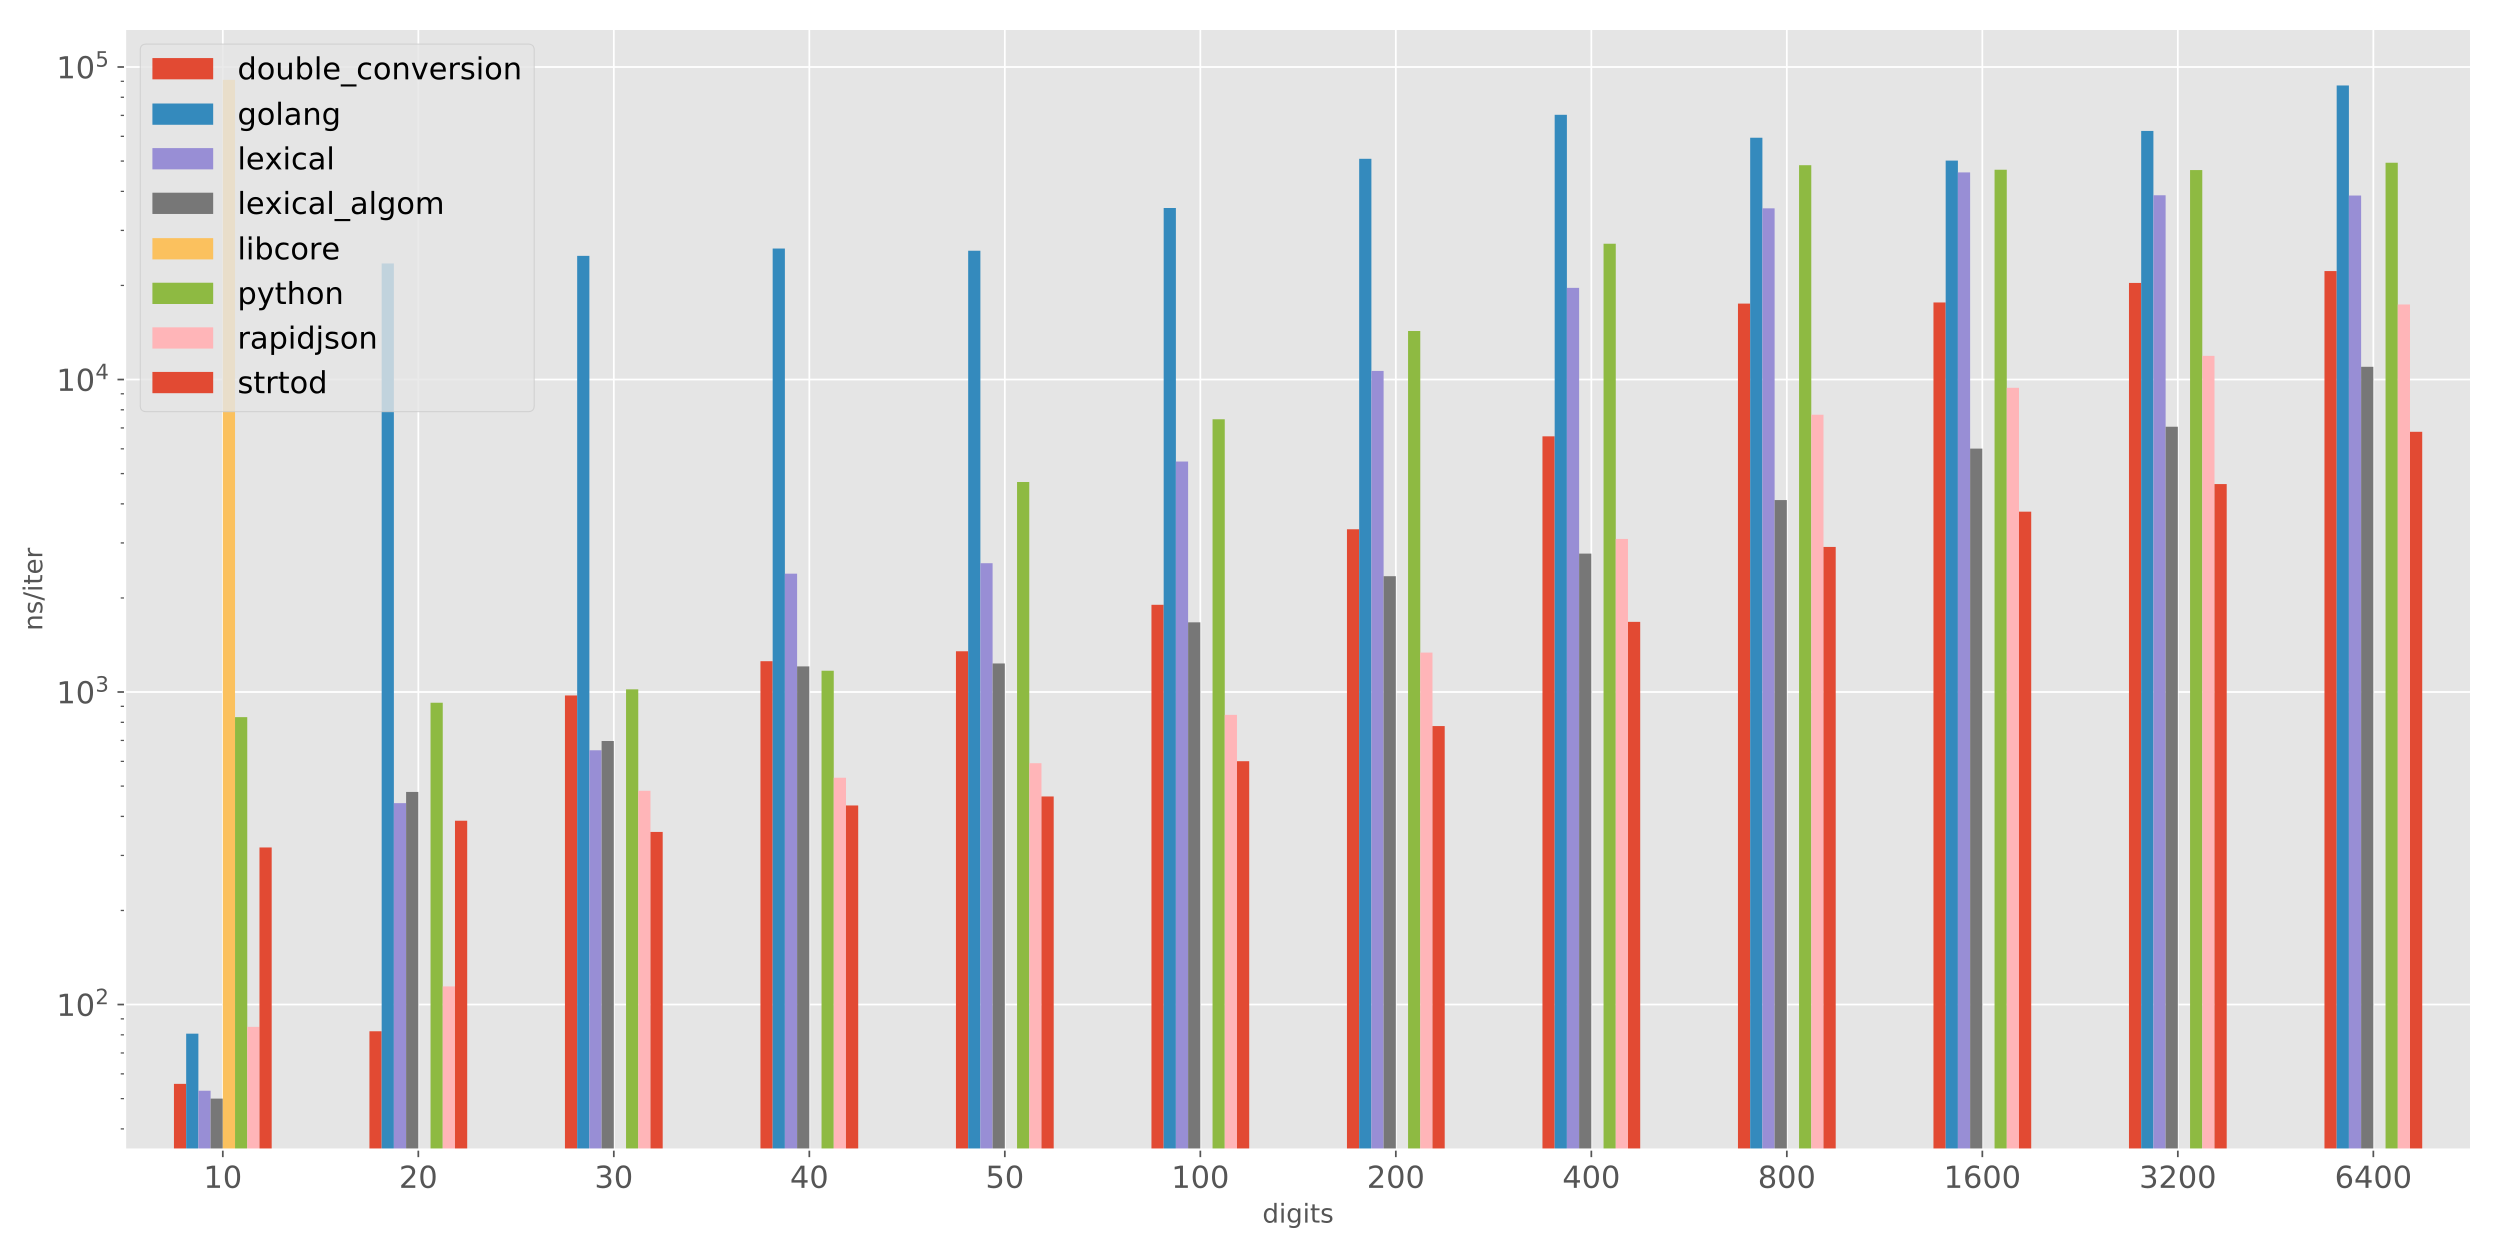 <?xml version="1.0" encoding="utf-8" standalone="no"?>
<!DOCTYPE svg PUBLIC "-//W3C//DTD SVG 1.1//EN"
  "http://www.w3.org/Graphics/SVG/1.1/DTD/svg11.dtd">
<!-- Created with matplotlib (http://matplotlib.org/) -->
<svg height="576pt" version="1.1" viewBox="0 0 1152 576" width="1152pt" xmlns="http://www.w3.org/2000/svg" xmlns:xlink="http://www.w3.org/1999/xlink">
 <defs>
  <style type="text/css">
*{stroke-linecap:butt;stroke-linejoin:round;}
  </style>
 </defs>
 <g id="figure_1">
  <g id="patch_1">
   <path d="M 0 576 
L 1152 576 
L 1152 0 
L 0 0 
z
" style="fill:#ffffff;"/>
  </g>
  <g id="axes_1">
   <g id="patch_2">
    <path d="M 57.63 529.72 
L 1138.68 529.72 
L 1138.68 13.32 
L 57.63 13.32 
z
" style="fill:#e5e5e5;"/>
   </g>
   <g id="matplotlib.axis_1">
    <g id="xtick_1">
     <g id="line2d_1">
      <path clip-path="url(#pa880990fcf)" d="M 102.674 529.72 
L 102.674 13.32 
" style="fill:none;stroke:#ffffff;stroke-linecap:square;stroke-width:0.8;"/>
     </g>
     <g id="line2d_2">
      <defs>
       <path d="M 0 0 
L 0 3.5 
" id="mfe17c3937e" style="stroke:#555555;stroke-width:0.8;"/>
      </defs>
      <g>
       <use style="fill:#555555;stroke:#555555;stroke-width:0.8;" x="102.674" xlink:href="#mfe17c3937e" y="529.72"/>
      </g>
     </g>
     <g id="text_1">
      <!-- 10 -->
      <defs>
       <path d="M 12.406 8.297 
L 28.516 8.297 
L 28.516 63.922 
L 10.984 60.406 
L 10.984 69.391 
L 28.422 72.906 
L 38.281 72.906 
L 38.281 8.297 
L 54.391 8.297 
L 54.391 0 
L 12.406 0 
z
" id="DejaVuSans-31"/>
       <path d="M 31.781 66.406 
Q 24.172 66.406 20.328 58.906 
Q 16.5 51.422 16.5 36.375 
Q 16.5 21.391 20.328 13.891 
Q 24.172 6.391 31.781 6.391 
Q 39.453 6.391 43.281 13.891 
Q 47.125 21.391 47.125 36.375 
Q 47.125 51.422 43.281 58.906 
Q 39.453 66.406 31.781 66.406 
z
M 31.781 74.219 
Q 44.047 74.219 50.516 64.516 
Q 56.984 54.828 56.984 36.375 
Q 56.984 17.969 50.516 8.266 
Q 44.047 -1.422 31.781 -1.422 
Q 19.531 -1.422 13.062 8.266 
Q 6.594 17.969 6.594 36.375 
Q 6.594 54.828 13.062 64.516 
Q 19.531 74.219 31.781 74.219 
z
" id="DejaVuSans-30"/>
      </defs>
      <g style="fill:#555555;" transform="translate(93.766 547.358)scale(0.14 -0.14)">
       <use xlink:href="#DejaVuSans-31"/>
       <use x="63.623" xlink:href="#DejaVuSans-30"/>
      </g>
     </g>
    </g>
    <g id="xtick_2">
     <g id="line2d_3">
      <path clip-path="url(#pa880990fcf)" d="M 192.761 529.72 
L 192.761 13.32 
" style="fill:none;stroke:#ffffff;stroke-linecap:square;stroke-width:0.8;"/>
     </g>
     <g id="line2d_4">
      <g>
       <use style="fill:#555555;stroke:#555555;stroke-width:0.8;" x="192.761" xlink:href="#mfe17c3937e" y="529.72"/>
      </g>
     </g>
     <g id="text_2">
      <!-- 20 -->
      <defs>
       <path d="M 19.188 8.297 
L 53.609 8.297 
L 53.609 0 
L 7.328 0 
L 7.328 8.297 
Q 12.938 14.109 22.625 23.891 
Q 32.328 33.688 34.812 36.531 
Q 39.547 41.844 41.422 45.531 
Q 43.312 49.219 43.312 52.781 
Q 43.312 58.594 39.234 62.25 
Q 35.156 65.922 28.609 65.922 
Q 23.969 65.922 18.812 64.312 
Q 13.672 62.703 7.812 59.422 
L 7.812 69.391 
Q 13.766 71.781 18.938 73 
Q 24.125 74.219 28.422 74.219 
Q 39.75 74.219 46.484 68.547 
Q 53.219 62.891 53.219 53.422 
Q 53.219 48.922 51.531 44.891 
Q 49.859 40.875 45.406 35.406 
Q 44.188 33.984 37.641 27.219 
Q 31.109 20.453 19.188 8.297 
z
" id="DejaVuSans-32"/>
      </defs>
      <g style="fill:#555555;" transform="translate(183.854 547.358)scale(0.14 -0.14)">
       <use xlink:href="#DejaVuSans-32"/>
       <use x="63.623" xlink:href="#DejaVuSans-30"/>
      </g>
     </g>
    </g>
    <g id="xtick_3">
     <g id="line2d_5">
      <path clip-path="url(#pa880990fcf)" d="M 282.849 529.72 
L 282.849 13.32 
" style="fill:none;stroke:#ffffff;stroke-linecap:square;stroke-width:0.8;"/>
     </g>
     <g id="line2d_6">
      <g>
       <use style="fill:#555555;stroke:#555555;stroke-width:0.8;" x="282.849" xlink:href="#mfe17c3937e" y="529.72"/>
      </g>
     </g>
     <g id="text_3">
      <!-- 30 -->
      <defs>
       <path d="M 40.578 39.312 
Q 47.656 37.797 51.625 33 
Q 55.609 28.219 55.609 21.188 
Q 55.609 10.406 48.188 4.484 
Q 40.766 -1.422 27.094 -1.422 
Q 22.516 -1.422 17.656 -0.516 
Q 12.797 0.391 7.625 2.203 
L 7.625 11.719 
Q 11.719 9.328 16.594 8.109 
Q 21.484 6.891 26.812 6.891 
Q 36.078 6.891 40.938 10.547 
Q 45.797 14.203 45.797 21.188 
Q 45.797 27.641 41.281 31.266 
Q 36.766 34.906 28.719 34.906 
L 20.219 34.906 
L 20.219 43.016 
L 29.109 43.016 
Q 36.375 43.016 40.234 45.922 
Q 44.094 48.828 44.094 54.297 
Q 44.094 59.906 40.109 62.906 
Q 36.141 65.922 28.719 65.922 
Q 24.656 65.922 20.016 65.031 
Q 15.375 64.156 9.812 62.312 
L 9.812 71.094 
Q 15.438 72.656 20.344 73.438 
Q 25.25 74.219 29.594 74.219 
Q 40.828 74.219 47.359 69.109 
Q 53.906 64.016 53.906 55.328 
Q 53.906 49.266 50.438 45.094 
Q 46.969 40.922 40.578 39.312 
z
" id="DejaVuSans-33"/>
      </defs>
      <g style="fill:#555555;" transform="translate(273.941 547.358)scale(0.14 -0.14)">
       <use xlink:href="#DejaVuSans-33"/>
       <use x="63.623" xlink:href="#DejaVuSans-30"/>
      </g>
     </g>
    </g>
    <g id="xtick_4">
     <g id="line2d_7">
      <path clip-path="url(#pa880990fcf)" d="M 372.936 529.72 
L 372.936 13.32 
" style="fill:none;stroke:#ffffff;stroke-linecap:square;stroke-width:0.8;"/>
     </g>
     <g id="line2d_8">
      <g>
       <use style="fill:#555555;stroke:#555555;stroke-width:0.8;" x="372.936" xlink:href="#mfe17c3937e" y="529.72"/>
      </g>
     </g>
     <g id="text_4">
      <!-- 40 -->
      <defs>
       <path d="M 37.797 64.312 
L 12.891 25.391 
L 37.797 25.391 
z
M 35.203 72.906 
L 47.609 72.906 
L 47.609 25.391 
L 58.016 25.391 
L 58.016 17.188 
L 47.609 17.188 
L 47.609 0 
L 37.797 0 
L 37.797 17.188 
L 4.891 17.188 
L 4.891 26.703 
z
" id="DejaVuSans-34"/>
      </defs>
      <g style="fill:#555555;" transform="translate(364.029 547.358)scale(0.14 -0.14)">
       <use xlink:href="#DejaVuSans-34"/>
       <use x="63.623" xlink:href="#DejaVuSans-30"/>
      </g>
     </g>
    </g>
    <g id="xtick_5">
     <g id="line2d_9">
      <path clip-path="url(#pa880990fcf)" d="M 463.024 529.72 
L 463.024 13.32 
" style="fill:none;stroke:#ffffff;stroke-linecap:square;stroke-width:0.8;"/>
     </g>
     <g id="line2d_10">
      <g>
       <use style="fill:#555555;stroke:#555555;stroke-width:0.8;" x="463.024" xlink:href="#mfe17c3937e" y="529.72"/>
      </g>
     </g>
     <g id="text_5">
      <!-- 50 -->
      <defs>
       <path d="M 10.797 72.906 
L 49.516 72.906 
L 49.516 64.594 
L 19.828 64.594 
L 19.828 46.734 
Q 21.969 47.469 24.109 47.828 
Q 26.266 48.188 28.422 48.188 
Q 40.625 48.188 47.75 41.5 
Q 54.891 34.812 54.891 23.391 
Q 54.891 11.625 47.562 5.094 
Q 40.234 -1.422 26.906 -1.422 
Q 22.312 -1.422 17.547 -0.641 
Q 12.797 0.141 7.719 1.703 
L 7.719 11.625 
Q 12.109 9.234 16.797 8.062 
Q 21.484 6.891 26.703 6.891 
Q 35.156 6.891 40.078 11.328 
Q 45.016 15.766 45.016 23.391 
Q 45.016 31 40.078 35.438 
Q 35.156 39.891 26.703 39.891 
Q 22.75 39.891 18.812 39.016 
Q 14.891 38.141 10.797 36.281 
z
" id="DejaVuSans-35"/>
      </defs>
      <g style="fill:#555555;" transform="translate(454.116 547.358)scale(0.14 -0.14)">
       <use xlink:href="#DejaVuSans-35"/>
       <use x="63.623" xlink:href="#DejaVuSans-30"/>
      </g>
     </g>
    </g>
    <g id="xtick_6">
     <g id="line2d_11">
      <path clip-path="url(#pa880990fcf)" d="M 553.111 529.72 
L 553.111 13.32 
" style="fill:none;stroke:#ffffff;stroke-linecap:square;stroke-width:0.8;"/>
     </g>
     <g id="line2d_12">
      <g>
       <use style="fill:#555555;stroke:#555555;stroke-width:0.8;" x="553.111" xlink:href="#mfe17c3937e" y="529.72"/>
      </g>
     </g>
     <g id="text_6">
      <!-- 100 -->
      <g style="fill:#555555;" transform="translate(539.75 547.358)scale(0.14 -0.14)">
       <use xlink:href="#DejaVuSans-31"/>
       <use x="63.623" xlink:href="#DejaVuSans-30"/>
       <use x="127.246" xlink:href="#DejaVuSans-30"/>
      </g>
     </g>
    </g>
    <g id="xtick_7">
     <g id="line2d_13">
      <path clip-path="url(#pa880990fcf)" d="M 643.199 529.72 
L 643.199 13.32 
" style="fill:none;stroke:#ffffff;stroke-linecap:square;stroke-width:0.8;"/>
     </g>
     <g id="line2d_14">
      <g>
       <use style="fill:#555555;stroke:#555555;stroke-width:0.8;" x="643.199" xlink:href="#mfe17c3937e" y="529.72"/>
      </g>
     </g>
     <g id="text_7">
      <!-- 200 -->
      <g style="fill:#555555;" transform="translate(629.838 547.358)scale(0.14 -0.14)">
       <use xlink:href="#DejaVuSans-32"/>
       <use x="63.623" xlink:href="#DejaVuSans-30"/>
       <use x="127.246" xlink:href="#DejaVuSans-30"/>
      </g>
     </g>
    </g>
    <g id="xtick_8">
     <g id="line2d_15">
      <path clip-path="url(#pa880990fcf)" d="M 733.286 529.72 
L 733.286 13.32 
" style="fill:none;stroke:#ffffff;stroke-linecap:square;stroke-width:0.8;"/>
     </g>
     <g id="line2d_16">
      <g>
       <use style="fill:#555555;stroke:#555555;stroke-width:0.8;" x="733.286" xlink:href="#mfe17c3937e" y="529.72"/>
      </g>
     </g>
     <g id="text_8">
      <!-- 400 -->
      <g style="fill:#555555;" transform="translate(719.925 547.358)scale(0.14 -0.14)">
       <use xlink:href="#DejaVuSans-34"/>
       <use x="63.623" xlink:href="#DejaVuSans-30"/>
       <use x="127.246" xlink:href="#DejaVuSans-30"/>
      </g>
     </g>
    </g>
    <g id="xtick_9">
     <g id="line2d_17">
      <path clip-path="url(#pa880990fcf)" d="M 823.374 529.72 
L 823.374 13.32 
" style="fill:none;stroke:#ffffff;stroke-linecap:square;stroke-width:0.8;"/>
     </g>
     <g id="line2d_18">
      <g>
       <use style="fill:#555555;stroke:#555555;stroke-width:0.8;" x="823.374" xlink:href="#mfe17c3937e" y="529.72"/>
      </g>
     </g>
     <g id="text_9">
      <!-- 800 -->
      <defs>
       <path d="M 31.781 34.625 
Q 24.75 34.625 20.719 30.859 
Q 16.703 27.094 16.703 20.516 
Q 16.703 13.922 20.719 10.156 
Q 24.75 6.391 31.781 6.391 
Q 38.812 6.391 42.859 10.172 
Q 46.922 13.969 46.922 20.516 
Q 46.922 27.094 42.891 30.859 
Q 38.875 34.625 31.781 34.625 
z
M 21.922 38.812 
Q 15.578 40.375 12.031 44.719 
Q 8.5 49.078 8.5 55.328 
Q 8.5 64.062 14.719 69.141 
Q 20.953 74.219 31.781 74.219 
Q 42.672 74.219 48.875 69.141 
Q 55.078 64.062 55.078 55.328 
Q 55.078 49.078 51.531 44.719 
Q 48 40.375 41.703 38.812 
Q 48.828 37.156 52.797 32.312 
Q 56.781 27.484 56.781 20.516 
Q 56.781 9.906 50.312 4.234 
Q 43.844 -1.422 31.781 -1.422 
Q 19.734 -1.422 13.25 4.234 
Q 6.781 9.906 6.781 20.516 
Q 6.781 27.484 10.781 32.312 
Q 14.797 37.156 21.922 38.812 
z
M 18.312 54.391 
Q 18.312 48.734 21.844 45.562 
Q 25.391 42.391 31.781 42.391 
Q 38.141 42.391 41.719 45.562 
Q 45.312 48.734 45.312 54.391 
Q 45.312 60.062 41.719 63.234 
Q 38.141 66.406 31.781 66.406 
Q 25.391 66.406 21.844 63.234 
Q 18.312 60.062 18.312 54.391 
z
" id="DejaVuSans-38"/>
      </defs>
      <g style="fill:#555555;" transform="translate(810.013 547.358)scale(0.14 -0.14)">
       <use xlink:href="#DejaVuSans-38"/>
       <use x="63.623" xlink:href="#DejaVuSans-30"/>
       <use x="127.246" xlink:href="#DejaVuSans-30"/>
      </g>
     </g>
    </g>
    <g id="xtick_10">
     <g id="line2d_19">
      <path clip-path="url(#pa880990fcf)" d="M 913.461 529.72 
L 913.461 13.32 
" style="fill:none;stroke:#ffffff;stroke-linecap:square;stroke-width:0.8;"/>
     </g>
     <g id="line2d_20">
      <g>
       <use style="fill:#555555;stroke:#555555;stroke-width:0.8;" x="913.461" xlink:href="#mfe17c3937e" y="529.72"/>
      </g>
     </g>
     <g id="text_10">
      <!-- 1600 -->
      <defs>
       <path d="M 33.016 40.375 
Q 26.375 40.375 22.484 35.828 
Q 18.609 31.297 18.609 23.391 
Q 18.609 15.531 22.484 10.953 
Q 26.375 6.391 33.016 6.391 
Q 39.656 6.391 43.531 10.953 
Q 47.406 15.531 47.406 23.391 
Q 47.406 31.297 43.531 35.828 
Q 39.656 40.375 33.016 40.375 
z
M 52.594 71.297 
L 52.594 62.312 
Q 48.875 64.062 45.094 64.984 
Q 41.312 65.922 37.594 65.922 
Q 27.828 65.922 22.672 59.328 
Q 17.531 52.734 16.797 39.406 
Q 19.672 43.656 24.016 45.922 
Q 28.375 48.188 33.594 48.188 
Q 44.578 48.188 50.953 41.516 
Q 57.328 34.859 57.328 23.391 
Q 57.328 12.156 50.688 5.359 
Q 44.047 -1.422 33.016 -1.422 
Q 20.359 -1.422 13.672 8.266 
Q 6.984 17.969 6.984 36.375 
Q 6.984 53.656 15.188 63.938 
Q 23.391 74.219 37.203 74.219 
Q 40.922 74.219 44.703 73.484 
Q 48.484 72.75 52.594 71.297 
z
" id="DejaVuSans-36"/>
      </defs>
      <g style="fill:#555555;" transform="translate(895.646 547.358)scale(0.14 -0.14)">
       <use xlink:href="#DejaVuSans-31"/>
       <use x="63.623" xlink:href="#DejaVuSans-36"/>
       <use x="127.246" xlink:href="#DejaVuSans-30"/>
       <use x="190.869" xlink:href="#DejaVuSans-30"/>
      </g>
     </g>
    </g>
    <g id="xtick_11">
     <g id="line2d_21">
      <path clip-path="url(#pa880990fcf)" d="M 1003.549 529.72 
L 1003.549 13.32 
" style="fill:none;stroke:#ffffff;stroke-linecap:square;stroke-width:0.8;"/>
     </g>
     <g id="line2d_22">
      <g>
       <use style="fill:#555555;stroke:#555555;stroke-width:0.8;" x="1003.549" xlink:href="#mfe17c3937e" y="529.72"/>
      </g>
     </g>
     <g id="text_11">
      <!-- 3200 -->
      <g style="fill:#555555;" transform="translate(985.734 547.358)scale(0.14 -0.14)">
       <use xlink:href="#DejaVuSans-33"/>
       <use x="63.623" xlink:href="#DejaVuSans-32"/>
       <use x="127.246" xlink:href="#DejaVuSans-30"/>
       <use x="190.869" xlink:href="#DejaVuSans-30"/>
      </g>
     </g>
    </g>
    <g id="xtick_12">
     <g id="line2d_23">
      <path clip-path="url(#pa880990fcf)" d="M 1093.636 529.72 
L 1093.636 13.32 
" style="fill:none;stroke:#ffffff;stroke-linecap:square;stroke-width:0.8;"/>
     </g>
     <g id="line2d_24">
      <g>
       <use style="fill:#555555;stroke:#555555;stroke-width:0.8;" x="1093.636" xlink:href="#mfe17c3937e" y="529.72"/>
      </g>
     </g>
     <g id="text_12">
      <!-- 6400 -->
      <g style="fill:#555555;" transform="translate(1075.821 547.358)scale(0.14 -0.14)">
       <use xlink:href="#DejaVuSans-36"/>
       <use x="63.623" xlink:href="#DejaVuSans-34"/>
       <use x="127.246" xlink:href="#DejaVuSans-30"/>
       <use x="190.869" xlink:href="#DejaVuSans-30"/>
      </g>
     </g>
    </g>
    <g id="text_13">
     <!-- digits -->
     <defs>
      <path d="M 45.406 46.391 
L 45.406 75.984 
L 54.391 75.984 
L 54.391 0 
L 45.406 0 
L 45.406 8.203 
Q 42.578 3.328 38.25 0.953 
Q 33.938 -1.422 27.875 -1.422 
Q 17.969 -1.422 11.734 6.484 
Q 5.516 14.406 5.516 27.297 
Q 5.516 40.188 11.734 48.094 
Q 17.969 56 27.875 56 
Q 33.938 56 38.25 53.625 
Q 42.578 51.266 45.406 46.391 
z
M 14.797 27.297 
Q 14.797 17.391 18.875 11.75 
Q 22.953 6.109 30.078 6.109 
Q 37.203 6.109 41.297 11.75 
Q 45.406 17.391 45.406 27.297 
Q 45.406 37.203 41.297 42.844 
Q 37.203 48.484 30.078 48.484 
Q 22.953 48.484 18.875 42.844 
Q 14.797 37.203 14.797 27.297 
z
" id="DejaVuSans-64"/>
      <path d="M 9.422 54.688 
L 18.406 54.688 
L 18.406 0 
L 9.422 0 
z
M 9.422 75.984 
L 18.406 75.984 
L 18.406 64.594 
L 9.422 64.594 
z
" id="DejaVuSans-69"/>
      <path d="M 45.406 27.984 
Q 45.406 37.75 41.375 43.109 
Q 37.359 48.484 30.078 48.484 
Q 22.859 48.484 18.828 43.109 
Q 14.797 37.75 14.797 27.984 
Q 14.797 18.266 18.828 12.891 
Q 22.859 7.516 30.078 7.516 
Q 37.359 7.516 41.375 12.891 
Q 45.406 18.266 45.406 27.984 
z
M 54.391 6.781 
Q 54.391 -7.172 48.188 -13.984 
Q 42 -20.797 29.203 -20.797 
Q 24.469 -20.797 20.266 -20.094 
Q 16.062 -19.391 12.109 -17.922 
L 12.109 -9.188 
Q 16.062 -11.328 19.922 -12.344 
Q 23.781 -13.375 27.781 -13.375 
Q 36.625 -13.375 41.016 -8.766 
Q 45.406 -4.156 45.406 5.172 
L 45.406 9.625 
Q 42.625 4.781 38.281 2.391 
Q 33.938 0 27.875 0 
Q 17.828 0 11.672 7.656 
Q 5.516 15.328 5.516 27.984 
Q 5.516 40.672 11.672 48.328 
Q 17.828 56 27.875 56 
Q 33.938 56 38.281 53.609 
Q 42.625 51.219 45.406 46.391 
L 45.406 54.688 
L 54.391 54.688 
z
" id="DejaVuSans-67"/>
      <path d="M 18.312 70.219 
L 18.312 54.688 
L 36.812 54.688 
L 36.812 47.703 
L 18.312 47.703 
L 18.312 18.016 
Q 18.312 11.328 20.141 9.422 
Q 21.969 7.516 27.594 7.516 
L 36.812 7.516 
L 36.812 0 
L 27.594 0 
Q 17.188 0 13.234 3.875 
Q 9.281 7.766 9.281 18.016 
L 9.281 47.703 
L 2.688 47.703 
L 2.688 54.688 
L 9.281 54.688 
L 9.281 70.219 
z
" id="DejaVuSans-74"/>
      <path d="M 44.281 53.078 
L 44.281 44.578 
Q 40.484 46.531 36.375 47.5 
Q 32.281 48.484 27.875 48.484 
Q 21.188 48.484 17.844 46.438 
Q 14.5 44.391 14.5 40.281 
Q 14.5 37.156 16.891 35.375 
Q 19.281 33.594 26.516 31.984 
L 29.594 31.297 
Q 39.156 29.25 43.188 25.516 
Q 47.219 21.781 47.219 15.094 
Q 47.219 7.469 41.188 3.016 
Q 35.156 -1.422 24.609 -1.422 
Q 20.219 -1.422 15.453 -0.562 
Q 10.688 0.297 5.422 2 
L 5.422 11.281 
Q 10.406 8.688 15.234 7.391 
Q 20.062 6.109 24.812 6.109 
Q 31.156 6.109 34.562 8.281 
Q 37.984 10.453 37.984 14.406 
Q 37.984 18.062 35.516 20.016 
Q 33.062 21.969 24.703 23.781 
L 21.578 24.516 
Q 13.234 26.266 9.516 29.906 
Q 5.812 33.547 5.812 39.891 
Q 5.812 47.609 11.281 51.797 
Q 16.75 56 26.812 56 
Q 31.781 56 36.172 55.266 
Q 40.578 54.547 44.281 53.078 
z
" id="DejaVuSans-73"/>
     </defs>
     <g style="fill:#555555;" transform="translate(581.725 563.388)scale(0.12 -0.12)">
      <use xlink:href="#DejaVuSans-64"/>
      <use x="63.477" xlink:href="#DejaVuSans-69"/>
      <use x="91.26" xlink:href="#DejaVuSans-67"/>
      <use x="154.736" xlink:href="#DejaVuSans-69"/>
      <use x="182.52" xlink:href="#DejaVuSans-74"/>
      <use x="221.729" xlink:href="#DejaVuSans-73"/>
     </g>
    </g>
   </g>
   <g id="matplotlib.axis_2">
    <g id="ytick_1">
     <g id="line2d_25">
      <path clip-path="url(#pa880990fcf)" d="M 57.63 462.896 
L 1138.68 462.896 
" style="fill:none;stroke:#ffffff;stroke-linecap:square;stroke-width:0.8;"/>
     </g>
     <g id="line2d_26">
      <defs>
       <path d="M 0 0 
L -3.5 0 
" id="m6aa59419aa" style="stroke:#555555;stroke-width:0.8;"/>
      </defs>
      <g>
       <use style="fill:#555555;stroke:#555555;stroke-width:0.8;" x="57.63" xlink:href="#m6aa59419aa" y="462.896"/>
      </g>
     </g>
     <g id="text_14">
      <!-- $\mathdefault{10^{2}}$ -->
      <g style="fill:#555555;" transform="translate(25.99 468.215)scale(0.14 -0.14)">
       <use transform="translate(0 0.766)" xlink:href="#DejaVuSans-31"/>
       <use transform="translate(63.623 0.766)" xlink:href="#DejaVuSans-30"/>
       <use transform="translate(128.203 39.047)scale(0.7)" xlink:href="#DejaVuSans-32"/>
      </g>
     </g>
    </g>
    <g id="ytick_2">
     <g id="line2d_27">
      <path clip-path="url(#pa880990fcf)" d="M 57.63 318.888 
L 1138.68 318.888 
" style="fill:none;stroke:#ffffff;stroke-linecap:square;stroke-width:0.8;"/>
     </g>
     <g id="line2d_28">
      <g>
       <use style="fill:#555555;stroke:#555555;stroke-width:0.8;" x="57.63" xlink:href="#m6aa59419aa" y="318.888"/>
      </g>
     </g>
     <g id="text_15">
      <!-- $\mathdefault{10^{3}}$ -->
      <g style="fill:#555555;" transform="translate(25.99 324.207)scale(0.14 -0.14)">
       <use transform="translate(0 0.766)" xlink:href="#DejaVuSans-31"/>
       <use transform="translate(63.623 0.766)" xlink:href="#DejaVuSans-30"/>
       <use transform="translate(128.203 39.047)scale(0.7)" xlink:href="#DejaVuSans-33"/>
      </g>
     </g>
    </g>
    <g id="ytick_3">
     <g id="line2d_29">
      <path clip-path="url(#pa880990fcf)" d="M 57.63 174.88 
L 1138.68 174.88 
" style="fill:none;stroke:#ffffff;stroke-linecap:square;stroke-width:0.8;"/>
     </g>
     <g id="line2d_30">
      <g>
       <use style="fill:#555555;stroke:#555555;stroke-width:0.8;" x="57.63" xlink:href="#m6aa59419aa" y="174.88"/>
      </g>
     </g>
     <g id="text_16">
      <!-- $\mathdefault{10^{4}}$ -->
      <g style="fill:#555555;" transform="translate(25.99 180.199)scale(0.14 -0.14)">
       <use transform="translate(0 0.684)" xlink:href="#DejaVuSans-31"/>
       <use transform="translate(63.623 0.684)" xlink:href="#DejaVuSans-30"/>
       <use transform="translate(128.203 38.966)scale(0.7)" xlink:href="#DejaVuSans-34"/>
      </g>
     </g>
    </g>
    <g id="ytick_4">
     <g id="line2d_31">
      <path clip-path="url(#pa880990fcf)" d="M 57.63 30.872 
L 1138.68 30.872 
" style="fill:none;stroke:#ffffff;stroke-linecap:square;stroke-width:0.8;"/>
     </g>
     <g id="line2d_32">
      <g>
       <use style="fill:#555555;stroke:#555555;stroke-width:0.8;" x="57.63" xlink:href="#m6aa59419aa" y="30.872"/>
      </g>
     </g>
     <g id="text_17">
      <!-- $\mathdefault{10^{5}}$ -->
      <g style="fill:#555555;" transform="translate(25.99 36.191)scale(0.14 -0.14)">
       <use transform="translate(0 0.684)" xlink:href="#DejaVuSans-31"/>
       <use transform="translate(63.623 0.684)" xlink:href="#DejaVuSans-30"/>
       <use transform="translate(128.203 38.966)scale(0.7)" xlink:href="#DejaVuSans-35"/>
      </g>
     </g>
    </g>
    <g id="ytick_5">
     <g id="line2d_33">
      <defs>
       <path d="M 0 0 
L -2 0 
" id="me66c4a579f" style="stroke:#555555;stroke-width:0.6;"/>
      </defs>
      <g>
       <use style="fill:#555555;stroke:#555555;stroke-width:0.6;" x="57.63" xlink:href="#me66c4a579f" y="520.203"/>
      </g>
     </g>
    </g>
    <g id="ytick_6">
     <g id="line2d_34">
      <g>
       <use style="fill:#555555;stroke:#555555;stroke-width:0.6;" x="57.63" xlink:href="#me66c4a579f" y="506.247"/>
      </g>
     </g>
    </g>
    <g id="ytick_7">
     <g id="line2d_35">
      <g>
       <use style="fill:#555555;stroke:#555555;stroke-width:0.6;" x="57.63" xlink:href="#me66c4a579f" y="494.845"/>
      </g>
     </g>
    </g>
    <g id="ytick_8">
     <g id="line2d_36">
      <g>
       <use style="fill:#555555;stroke:#555555;stroke-width:0.6;" x="57.63" xlink:href="#me66c4a579f" y="485.204"/>
      </g>
     </g>
    </g>
    <g id="ytick_9">
     <g id="line2d_37">
      <g>
       <use style="fill:#555555;stroke:#555555;stroke-width:0.6;" x="57.63" xlink:href="#me66c4a579f" y="476.852"/>
      </g>
     </g>
    </g>
    <g id="ytick_10">
     <g id="line2d_38">
      <g>
       <use style="fill:#555555;stroke:#555555;stroke-width:0.6;" x="57.63" xlink:href="#me66c4a579f" y="469.486"/>
      </g>
     </g>
    </g>
    <g id="ytick_11">
     <g id="line2d_39">
      <g>
       <use style="fill:#555555;stroke:#555555;stroke-width:0.6;" x="57.63" xlink:href="#me66c4a579f" y="419.546"/>
      </g>
     </g>
    </g>
    <g id="ytick_12">
     <g id="line2d_40">
      <g>
       <use style="fill:#555555;stroke:#555555;stroke-width:0.6;" x="57.63" xlink:href="#me66c4a579f" y="394.187"/>
      </g>
     </g>
    </g>
    <g id="ytick_13">
     <g id="line2d_41">
      <g>
       <use style="fill:#555555;stroke:#555555;stroke-width:0.6;" x="57.63" xlink:href="#me66c4a579f" y="376.195"/>
      </g>
     </g>
    </g>
    <g id="ytick_14">
     <g id="line2d_42">
      <g>
       <use style="fill:#555555;stroke:#555555;stroke-width:0.6;" x="57.63" xlink:href="#me66c4a579f" y="362.239"/>
      </g>
     </g>
    </g>
    <g id="ytick_15">
     <g id="line2d_43">
      <g>
       <use style="fill:#555555;stroke:#555555;stroke-width:0.6;" x="57.63" xlink:href="#me66c4a579f" y="350.836"/>
      </g>
     </g>
    </g>
    <g id="ytick_16">
     <g id="line2d_44">
      <g>
       <use style="fill:#555555;stroke:#555555;stroke-width:0.6;" x="57.63" xlink:href="#me66c4a579f" y="341.195"/>
      </g>
     </g>
    </g>
    <g id="ytick_17">
     <g id="line2d_45">
      <g>
       <use style="fill:#555555;stroke:#555555;stroke-width:0.6;" x="57.63" xlink:href="#me66c4a579f" y="332.844"/>
      </g>
     </g>
    </g>
    <g id="ytick_18">
     <g id="line2d_46">
      <g>
       <use style="fill:#555555;stroke:#555555;stroke-width:0.6;" x="57.63" xlink:href="#me66c4a579f" y="325.478"/>
      </g>
     </g>
    </g>
    <g id="ytick_19">
     <g id="line2d_47">
      <g>
       <use style="fill:#555555;stroke:#555555;stroke-width:0.6;" x="57.63" xlink:href="#me66c4a579f" y="275.537"/>
      </g>
     </g>
    </g>
    <g id="ytick_20">
     <g id="line2d_48">
      <g>
       <use style="fill:#555555;stroke:#555555;stroke-width:0.6;" x="57.63" xlink:href="#me66c4a579f" y="250.179"/>
      </g>
     </g>
    </g>
    <g id="ytick_21">
     <g id="line2d_49">
      <g>
       <use style="fill:#555555;stroke:#555555;stroke-width:0.6;" x="57.63" xlink:href="#me66c4a579f" y="232.187"/>
      </g>
     </g>
    </g>
    <g id="ytick_22">
     <g id="line2d_50">
      <g>
       <use style="fill:#555555;stroke:#555555;stroke-width:0.6;" x="57.63" xlink:href="#me66c4a579f" y="218.231"/>
      </g>
     </g>
    </g>
    <g id="ytick_23">
     <g id="line2d_51">
      <g>
       <use style="fill:#555555;stroke:#555555;stroke-width:0.6;" x="57.63" xlink:href="#me66c4a579f" y="206.828"/>
      </g>
     </g>
    </g>
    <g id="ytick_24">
     <g id="line2d_52">
      <g>
       <use style="fill:#555555;stroke:#555555;stroke-width:0.6;" x="57.63" xlink:href="#me66c4a579f" y="197.187"/>
      </g>
     </g>
    </g>
    <g id="ytick_25">
     <g id="line2d_53">
      <g>
       <use style="fill:#555555;stroke:#555555;stroke-width:0.6;" x="57.63" xlink:href="#me66c4a579f" y="188.836"/>
      </g>
     </g>
    </g>
    <g id="ytick_26">
     <g id="line2d_54">
      <g>
       <use style="fill:#555555;stroke:#555555;stroke-width:0.6;" x="57.63" xlink:href="#me66c4a579f" y="181.469"/>
      </g>
     </g>
    </g>
    <g id="ytick_27">
     <g id="line2d_55">
      <g>
       <use style="fill:#555555;stroke:#555555;stroke-width:0.6;" x="57.63" xlink:href="#me66c4a579f" y="131.529"/>
      </g>
     </g>
    </g>
    <g id="ytick_28">
     <g id="line2d_56">
      <g>
       <use style="fill:#555555;stroke:#555555;stroke-width:0.6;" x="57.63" xlink:href="#me66c4a579f" y="106.171"/>
      </g>
     </g>
    </g>
    <g id="ytick_29">
     <g id="line2d_57">
      <g>
       <use style="fill:#555555;stroke:#555555;stroke-width:0.6;" x="57.63" xlink:href="#me66c4a579f" y="88.178"/>
      </g>
     </g>
    </g>
    <g id="ytick_30">
     <g id="line2d_58">
      <g>
       <use style="fill:#555555;stroke:#555555;stroke-width:0.6;" x="57.63" xlink:href="#me66c4a579f" y="74.222"/>
      </g>
     </g>
    </g>
    <g id="ytick_31">
     <g id="line2d_59">
      <g>
       <use style="fill:#555555;stroke:#555555;stroke-width:0.6;" x="57.63" xlink:href="#me66c4a579f" y="62.82"/>
      </g>
     </g>
    </g>
    <g id="ytick_32">
     <g id="line2d_60">
      <g>
       <use style="fill:#555555;stroke:#555555;stroke-width:0.6;" x="57.63" xlink:href="#me66c4a579f" y="53.179"/>
      </g>
     </g>
    </g>
    <g id="ytick_33">
     <g id="line2d_61">
      <g>
       <use style="fill:#555555;stroke:#555555;stroke-width:0.6;" x="57.63" xlink:href="#me66c4a579f" y="44.828"/>
      </g>
     </g>
    </g>
    <g id="ytick_34">
     <g id="line2d_62">
      <g>
       <use style="fill:#555555;stroke:#555555;stroke-width:0.6;" x="57.63" xlink:href="#me66c4a579f" y="37.461"/>
      </g>
     </g>
    </g>
    <g id="text_18">
     <!-- ns/iter -->
     <defs>
      <path d="M 54.891 33.016 
L 54.891 0 
L 45.906 0 
L 45.906 32.719 
Q 45.906 40.484 42.875 44.328 
Q 39.844 48.188 33.797 48.188 
Q 26.516 48.188 22.312 43.547 
Q 18.109 38.922 18.109 30.906 
L 18.109 0 
L 9.078 0 
L 9.078 54.688 
L 18.109 54.688 
L 18.109 46.188 
Q 21.344 51.125 25.703 53.562 
Q 30.078 56 35.797 56 
Q 45.219 56 50.047 50.172 
Q 54.891 44.344 54.891 33.016 
z
" id="DejaVuSans-6e"/>
      <path d="M 25.391 72.906 
L 33.688 72.906 
L 8.297 -9.281 
L 0 -9.281 
z
" id="DejaVuSans-2f"/>
      <path d="M 56.203 29.594 
L 56.203 25.203 
L 14.891 25.203 
Q 15.484 15.922 20.484 11.062 
Q 25.484 6.203 34.422 6.203 
Q 39.594 6.203 44.453 7.469 
Q 49.312 8.734 54.109 11.281 
L 54.109 2.781 
Q 49.266 0.734 44.188 -0.344 
Q 39.109 -1.422 33.891 -1.422 
Q 20.797 -1.422 13.156 6.188 
Q 5.516 13.812 5.516 26.812 
Q 5.516 40.234 12.766 48.109 
Q 20.016 56 32.328 56 
Q 43.359 56 49.781 48.891 
Q 56.203 41.797 56.203 29.594 
z
M 47.219 32.234 
Q 47.125 39.594 43.094 43.984 
Q 39.062 48.391 32.422 48.391 
Q 24.906 48.391 20.391 44.141 
Q 15.875 39.891 15.188 32.172 
z
" id="DejaVuSans-65"/>
      <path d="M 41.109 46.297 
Q 39.594 47.172 37.812 47.578 
Q 36.031 48 33.891 48 
Q 26.266 48 22.188 43.047 
Q 18.109 38.094 18.109 28.812 
L 18.109 0 
L 9.078 0 
L 9.078 54.688 
L 18.109 54.688 
L 18.109 46.188 
Q 20.953 51.172 25.484 53.578 
Q 30.031 56 36.531 56 
Q 37.453 56 38.578 55.875 
Q 39.703 55.766 41.062 55.516 
z
" id="DejaVuSans-72"/>
     </defs>
     <g style="fill:#555555;" transform="translate(19.494 290.647)rotate(-90)scale(0.12 -0.12)">
      <use xlink:href="#DejaVuSans-6e"/>
      <use x="63.379" xlink:href="#DejaVuSans-73"/>
      <use x="115.479" xlink:href="#DejaVuSans-2f"/>
      <use x="149.17" xlink:href="#DejaVuSans-69"/>
      <use x="176.953" xlink:href="#DejaVuSans-74"/>
      <use x="216.162" xlink:href="#DejaVuSans-65"/>
      <use x="277.686" xlink:href="#DejaVuSans-72"/>
     </g>
    </g>
   </g>
   <g id="patch_3">
    <path clip-path="url(#pa880990fcf)" d="M 80.152 144759.18 
L 85.782 144759.18 
L 85.782 499.44 
L 80.152 499.44 
z
" style="fill:#e24a33;"/>
   </g>
   <g id="patch_4">
    <path clip-path="url(#pa880990fcf)" d="M 170.239 144759.18 
L 175.87 144759.18 
L 175.87 475.209 
L 170.239 475.209 
z
" style="fill:#e24a33;"/>
   </g>
   <g id="patch_5">
    <path clip-path="url(#pa880990fcf)" d="M 260.327 144759.18 
L 265.957 144759.18 
L 265.957 320.457 
L 260.327 320.457 
z
" style="fill:#e24a33;"/>
   </g>
   <g id="patch_6">
    <path clip-path="url(#pa880990fcf)" d="M 350.414 144759.18 
L 356.045 144759.18 
L 356.045 304.673 
L 350.414 304.673 
z
" style="fill:#e24a33;"/>
   </g>
   <g id="patch_7">
    <path clip-path="url(#pa880990fcf)" d="M 440.502 144759.18 
L 446.132 144759.18 
L 446.132 300.113 
L 440.502 300.113 
z
" style="fill:#e24a33;"/>
   </g>
   <g id="patch_8">
    <path clip-path="url(#pa880990fcf)" d="M 530.589 144759.18 
L 536.22 144759.18 
L 536.22 278.689 
L 530.589 278.689 
z
" style="fill:#e24a33;"/>
   </g>
   <g id="patch_9">
    <path clip-path="url(#pa880990fcf)" d="M 620.677 144759.18 
L 626.307 144759.18 
L 626.307 243.89 
L 620.677 243.89 
z
" style="fill:#e24a33;"/>
   </g>
   <g id="patch_10">
    <path clip-path="url(#pa880990fcf)" d="M 710.764 144759.18 
L 716.395 144759.18 
L 716.395 201.051 
L 710.764 201.051 
z
" style="fill:#e24a33;"/>
   </g>
   <g id="patch_11">
    <path clip-path="url(#pa880990fcf)" d="M 800.852 144759.18 
L 806.482 144759.18 
L 806.482 139.895 
L 800.852 139.895 
z
" style="fill:#e24a33;"/>
   </g>
   <g id="patch_12">
    <path clip-path="url(#pa880990fcf)" d="M 890.939 144759.18 
L 896.57 144759.18 
L 896.57 139.369 
L 890.939 139.369 
z
" style="fill:#e24a33;"/>
   </g>
   <g id="patch_13">
    <path clip-path="url(#pa880990fcf)" d="M 981.027 144759.18 
L 986.657 144759.18 
L 986.657 130.366 
L 981.027 130.366 
z
" style="fill:#e24a33;"/>
   </g>
   <g id="patch_14">
    <path clip-path="url(#pa880990fcf)" d="M 1071.114 144759.18 
L 1076.745 144759.18 
L 1076.745 124.899 
L 1071.114 124.899 
z
" style="fill:#e24a33;"/>
   </g>
   <g id="patch_15">
    <path clip-path="url(#pa880990fcf)" d="M 85.782 144759.18 
L 91.413 144759.18 
L 91.413 476.307 
L 85.782 476.307 
z
" style="fill:#348abd;"/>
   </g>
   <g id="patch_16">
    <path clip-path="url(#pa880990fcf)" d="M 175.87 144759.18 
L 181.5 144759.18 
L 181.5 121.403 
L 175.87 121.403 
z
" style="fill:#348abd;"/>
   </g>
   <g id="patch_17">
    <path clip-path="url(#pa880990fcf)" d="M 265.957 144759.18 
L 271.588 144759.18 
L 271.588 117.912 
L 265.957 117.912 
z
" style="fill:#348abd;"/>
   </g>
   <g id="patch_18">
    <path clip-path="url(#pa880990fcf)" d="M 356.045 144759.18 
L 361.675 144759.18 
L 361.675 114.51 
L 356.045 114.51 
z
" style="fill:#348abd;"/>
   </g>
   <g id="patch_19">
    <path clip-path="url(#pa880990fcf)" d="M 446.132 144759.18 
L 451.763 144759.18 
L 451.763 115.543 
L 446.132 115.543 
z
" style="fill:#348abd;"/>
   </g>
   <g id="patch_20">
    <path clip-path="url(#pa880990fcf)" d="M 536.22 144759.18 
L 541.85 144759.18 
L 541.85 95.861 
L 536.22 95.861 
z
" style="fill:#348abd;"/>
   </g>
   <g id="patch_21">
    <path clip-path="url(#pa880990fcf)" d="M 626.307 144759.18 
L 631.938 144759.18 
L 631.938 73.185 
L 626.307 73.185 
z
" style="fill:#348abd;"/>
   </g>
   <g id="patch_22">
    <path clip-path="url(#pa880990fcf)" d="M 716.395 144759.18 
L 722.025 144759.18 
L 722.025 52.908 
L 716.395 52.908 
z
" style="fill:#348abd;"/>
   </g>
   <g id="patch_23">
    <path clip-path="url(#pa880990fcf)" d="M 806.482 144759.18 
L 812.113 144759.18 
L 812.113 63.461 
L 806.482 63.461 
z
" style="fill:#348abd;"/>
   </g>
   <g id="patch_24">
    <path clip-path="url(#pa880990fcf)" d="M 896.57 144759.18 
L 902.2 144759.18 
L 902.2 74.004 
L 896.57 74.004 
z
" style="fill:#348abd;"/>
   </g>
   <g id="patch_25">
    <path clip-path="url(#pa880990fcf)" d="M 986.657 144759.18 
L 992.288 144759.18 
L 992.288 60.344 
L 986.657 60.344 
z
" style="fill:#348abd;"/>
   </g>
   <g id="patch_26">
    <path clip-path="url(#pa880990fcf)" d="M 1076.745 144759.18 
L 1082.375 144759.18 
L 1082.375 39.395 
L 1076.745 39.395 
z
" style="fill:#348abd;"/>
   </g>
   <g id="patch_27">
    <path clip-path="url(#pa880990fcf)" d="M 91.413 144759.18 
L 97.043 144759.18 
L 97.043 502.603 
L 91.413 502.603 
z
" style="fill:#988ed5;"/>
   </g>
   <g id="patch_28">
    <path clip-path="url(#pa880990fcf)" d="M 181.5 144759.18 
L 187.131 144759.18 
L 187.131 370.092 
L 181.5 370.092 
z
" style="fill:#988ed5;"/>
   </g>
   <g id="patch_29">
    <path clip-path="url(#pa880990fcf)" d="M 271.588 144759.18 
L 277.218 144759.18 
L 277.218 345.734 
L 271.588 345.734 
z
" style="fill:#988ed5;"/>
   </g>
   <g id="patch_30">
    <path clip-path="url(#pa880990fcf)" d="M 361.675 144759.18 
L 367.306 144759.18 
L 367.306 264.343 
L 361.675 264.343 
z
" style="fill:#988ed5;"/>
   </g>
   <g id="patch_31">
    <path clip-path="url(#pa880990fcf)" d="M 451.763 144759.18 
L 457.393 144759.18 
L 457.393 259.515 
L 451.763 259.515 
z
" style="fill:#988ed5;"/>
   </g>
   <g id="patch_32">
    <path clip-path="url(#pa880990fcf)" d="M 541.85 144759.18 
L 547.481 144759.18 
L 547.481 212.681 
L 541.85 212.681 
z
" style="fill:#988ed5;"/>
   </g>
   <g id="patch_33">
    <path clip-path="url(#pa880990fcf)" d="M 631.938 144759.18 
L 637.568 144759.18 
L 637.568 170.93 
L 631.938 170.93 
z
" style="fill:#988ed5;"/>
   </g>
   <g id="patch_34">
    <path clip-path="url(#pa880990fcf)" d="M 722.025 144759.18 
L 727.656 144759.18 
L 727.656 132.646 
L 722.025 132.646 
z
" style="fill:#988ed5;"/>
   </g>
   <g id="patch_35">
    <path clip-path="url(#pa880990fcf)" d="M 812.113 144759.18 
L 817.743 144759.18 
L 817.743 96.003 
L 812.113 96.003 
z
" style="fill:#988ed5;"/>
   </g>
   <g id="patch_36">
    <path clip-path="url(#pa880990fcf)" d="M 902.2 144759.18 
L 907.831 144759.18 
L 907.831 79.44 
L 902.2 79.44 
z
" style="fill:#988ed5;"/>
   </g>
   <g id="patch_37">
    <path clip-path="url(#pa880990fcf)" d="M 992.288 144759.18 
L 997.918 144759.18 
L 997.918 89.972 
L 992.288 89.972 
z
" style="fill:#988ed5;"/>
   </g>
   <g id="patch_38">
    <path clip-path="url(#pa880990fcf)" d="M 1082.375 144759.18 
L 1088.006 144759.18 
L 1088.006 90.106 
L 1082.375 90.106 
z
" style="fill:#988ed5;"/>
   </g>
   <g id="patch_39">
    <path clip-path="url(#pa880990fcf)" d="M 97.043 144759.18 
L 102.674 144759.18 
L 102.674 506.247 
L 97.043 506.247 
z
" style="fill:#777777;"/>
   </g>
   <g id="patch_40">
    <path clip-path="url(#pa880990fcf)" d="M 187.131 144759.18 
L 192.761 144759.18 
L 192.761 364.923 
L 187.131 364.923 
z
" style="fill:#777777;"/>
   </g>
   <g id="patch_41">
    <path clip-path="url(#pa880990fcf)" d="M 277.218 144759.18 
L 282.849 144759.18 
L 282.849 341.464 
L 277.218 341.464 
z
" style="fill:#777777;"/>
   </g>
   <g id="patch_42">
    <path clip-path="url(#pa880990fcf)" d="M 367.306 144759.18 
L 372.936 144759.18 
L 372.936 307.07 
L 367.306 307.07 
z
" style="fill:#777777;"/>
   </g>
   <g id="patch_43">
    <path clip-path="url(#pa880990fcf)" d="M 457.393 144759.18 
L 463.024 144759.18 
L 463.024 305.738 
L 457.393 305.738 
z
" style="fill:#777777;"/>
   </g>
   <g id="patch_44">
    <path clip-path="url(#pa880990fcf)" d="M 547.481 144759.18 
L 553.111 144759.18 
L 553.111 286.778 
L 547.481 286.778 
z
" style="fill:#777777;"/>
   </g>
   <g id="patch_45">
    <path clip-path="url(#pa880990fcf)" d="M 637.568 144759.18 
L 643.199 144759.18 
L 643.199 265.505 
L 637.568 265.505 
z
" style="fill:#777777;"/>
   </g>
   <g id="patch_46">
    <path clip-path="url(#pa880990fcf)" d="M 727.656 144759.18 
L 733.286 144759.18 
L 733.286 255.1 
L 727.656 255.1 
z
" style="fill:#777777;"/>
   </g>
   <g id="patch_47">
    <path clip-path="url(#pa880990fcf)" d="M 817.743 144759.18 
L 823.374 144759.18 
L 823.374 230.429 
L 817.743 230.429 
z
" style="fill:#777777;"/>
   </g>
   <g id="patch_48">
    <path clip-path="url(#pa880990fcf)" d="M 907.831 144759.18 
L 913.461 144759.18 
L 913.461 206.724 
L 907.831 206.724 
z
" style="fill:#777777;"/>
   </g>
   <g id="patch_49">
    <path clip-path="url(#pa880990fcf)" d="M 997.918 144759.18 
L 1003.549 144759.18 
L 1003.549 196.627 
L 997.918 196.627 
z
" style="fill:#777777;"/>
   </g>
   <g id="patch_50">
    <path clip-path="url(#pa880990fcf)" d="M 1088.006 144759.18 
L 1093.636 144759.18 
L 1093.636 169.01 
L 1088.006 169.01 
z
" style="fill:#777777;"/>
   </g>
   <g id="patch_51">
    <path clip-path="url(#pa880990fcf)" d="M 102.674 144759.18 
L 108.304 144759.18 
L 108.304 36.793 
L 102.674 36.793 
z
" style="fill:#fbc15e;"/>
   </g>
   <g id="patch_52">
    <path clip-path="url(#pa880990fcf)" d="M 192.761 144759.18 
L 198.392 144759.18 
L 198.392 144759.18 
L 192.761 144759.18 
z
" style="fill:#fbc15e;"/>
   </g>
   <g id="patch_53">
    <path clip-path="url(#pa880990fcf)" d="M 282.849 144759.18 
L 288.479 144759.18 
L 288.479 144759.18 
L 282.849 144759.18 
z
" style="fill:#fbc15e;"/>
   </g>
   <g id="patch_54">
    <path clip-path="url(#pa880990fcf)" d="M 372.936 144759.18 
L 378.567 144759.18 
L 378.567 144759.18 
L 372.936 144759.18 
z
" style="fill:#fbc15e;"/>
   </g>
   <g id="patch_55">
    <path clip-path="url(#pa880990fcf)" d="M 463.024 144759.18 
L 468.654 144759.18 
L 468.654 144759.18 
L 463.024 144759.18 
z
" style="fill:#fbc15e;"/>
   </g>
   <g id="patch_56">
    <path clip-path="url(#pa880990fcf)" d="M 553.111 144759.18 
L 558.742 144759.18 
L 558.742 144759.18 
L 553.111 144759.18 
z
" style="fill:#fbc15e;"/>
   </g>
   <g id="patch_57">
    <path clip-path="url(#pa880990fcf)" d="M 643.199 144759.18 
L 648.829 144759.18 
L 648.829 144759.18 
L 643.199 144759.18 
z
" style="fill:#fbc15e;"/>
   </g>
   <g id="patch_58">
    <path clip-path="url(#pa880990fcf)" d="M 733.286 144759.18 
L 738.917 144759.18 
L 738.917 144759.18 
L 733.286 144759.18 
z
" style="fill:#fbc15e;"/>
   </g>
   <g id="patch_59">
    <path clip-path="url(#pa880990fcf)" d="M 823.374 144759.18 
L 829.004 144759.18 
L 829.004 144759.18 
L 823.374 144759.18 
z
" style="fill:#fbc15e;"/>
   </g>
   <g id="patch_60">
    <path clip-path="url(#pa880990fcf)" d="M 913.461 144759.18 
L 919.092 144759.18 
L 919.092 144759.18 
L 913.461 144759.18 
z
" style="fill:#fbc15e;"/>
   </g>
   <g id="patch_61">
    <path clip-path="url(#pa880990fcf)" d="M 1003.549 144759.18 
L 1009.179 144759.18 
L 1009.179 144759.18 
L 1003.549 144759.18 
z
" style="fill:#fbc15e;"/>
   </g>
   <g id="patch_62">
    <path clip-path="url(#pa880990fcf)" d="M 1093.636 144759.18 
L 1099.267 144759.18 
L 1099.267 144759.18 
L 1093.636 144759.18 
z
" style="fill:#fbc15e;"/>
   </g>
   <g id="patch_63">
    <path clip-path="url(#pa880990fcf)" d="M 108.304 144759.18 
L 113.935 144759.18 
L 113.935 330.466 
L 108.304 330.466 
z
" style="fill:#8eba42;"/>
   </g>
   <g id="patch_64">
    <path clip-path="url(#pa880990fcf)" d="M 198.392 144759.18 
L 204.022 144759.18 
L 204.022 323.832 
L 198.392 323.832 
z
" style="fill:#8eba42;"/>
   </g>
   <g id="patch_65">
    <path clip-path="url(#pa880990fcf)" d="M 288.479 144759.18 
L 294.11 144759.18 
L 294.11 317.65 
L 288.479 317.65 
z
" style="fill:#8eba42;"/>
   </g>
   <g id="patch_66">
    <path clip-path="url(#pa880990fcf)" d="M 378.567 144759.18 
L 384.197 144759.18 
L 384.197 309.069 
L 378.567 309.069 
z
" style="fill:#8eba42;"/>
   </g>
   <g id="patch_67">
    <path clip-path="url(#pa880990fcf)" d="M 468.654 144759.18 
L 474.285 144759.18 
L 474.285 222.101 
L 468.654 222.101 
z
" style="fill:#8eba42;"/>
   </g>
   <g id="patch_68">
    <path clip-path="url(#pa880990fcf)" d="M 558.742 144759.18 
L 564.372 144759.18 
L 564.372 193.207 
L 558.742 193.207 
z
" style="fill:#8eba42;"/>
   </g>
   <g id="patch_69">
    <path clip-path="url(#pa880990fcf)" d="M 648.829 144759.18 
L 654.46 144759.18 
L 654.46 152.51 
L 648.829 152.51 
z
" style="fill:#8eba42;"/>
   </g>
   <g id="patch_70">
    <path clip-path="url(#pa880990fcf)" d="M 738.917 144759.18 
L 744.547 144759.18 
L 744.547 112.298 
L 738.917 112.298 
z
" style="fill:#8eba42;"/>
   </g>
   <g id="patch_71">
    <path clip-path="url(#pa880990fcf)" d="M 829.004 144759.18 
L 834.635 144759.18 
L 834.635 76.127 
L 829.004 76.127 
z
" style="fill:#8eba42;"/>
   </g>
   <g id="patch_72">
    <path clip-path="url(#pa880990fcf)" d="M 919.092 144759.18 
L 924.722 144759.18 
L 924.722 78.225 
L 919.092 78.225 
z
" style="fill:#8eba42;"/>
   </g>
   <g id="patch_73">
    <path clip-path="url(#pa880990fcf)" d="M 1009.179 144759.18 
L 1014.81 144759.18 
L 1014.81 78.359 
L 1009.179 78.359 
z
" style="fill:#8eba42;"/>
   </g>
   <g id="patch_74">
    <path clip-path="url(#pa880990fcf)" d="M 1099.267 144759.18 
L 1104.897 144759.18 
L 1104.897 74.978 
L 1099.267 74.978 
z
" style="fill:#8eba42;"/>
   </g>
   <g id="patch_75">
    <path clip-path="url(#pa880990fcf)" d="M 113.935 144759.18 
L 119.565 144759.18 
L 119.565 473.176 
L 113.935 473.176 
z
" style="fill:#ffb5b8;"/>
   </g>
   <g id="patch_76">
    <path clip-path="url(#pa880990fcf)" d="M 204.022 144759.18 
L 209.653 144759.18 
L 209.653 454.545 
L 204.022 454.545 
z
" style="fill:#ffb5b8;"/>
   </g>
   <g id="patch_77">
    <path clip-path="url(#pa880990fcf)" d="M 294.11 144759.18 
L 299.74 144759.18 
L 299.74 364.404 
L 294.11 364.404 
z
" style="fill:#ffb5b8;"/>
   </g>
   <g id="patch_78">
    <path clip-path="url(#pa880990fcf)" d="M 384.197 144759.18 
L 389.828 144759.18 
L 389.828 358.394 
L 384.197 358.394 
z
" style="fill:#ffb5b8;"/>
   </g>
   <g id="patch_79">
    <path clip-path="url(#pa880990fcf)" d="M 474.285 144759.18 
L 479.915 144759.18 
L 479.915 351.686 
L 474.285 351.686 
z
" style="fill:#ffb5b8;"/>
   </g>
   <g id="patch_80">
    <path clip-path="url(#pa880990fcf)" d="M 564.372 144759.18 
L 570.003 144759.18 
L 570.003 329.401 
L 564.372 329.401 
z
" style="fill:#ffb5b8;"/>
   </g>
   <g id="patch_81">
    <path clip-path="url(#pa880990fcf)" d="M 654.46 144759.18 
L 660.09 144759.18 
L 660.09 300.71 
L 654.46 300.71 
z
" style="fill:#ffb5b8;"/>
   </g>
   <g id="patch_82">
    <path clip-path="url(#pa880990fcf)" d="M 744.547 144759.18 
L 750.178 144759.18 
L 750.178 248.347 
L 744.547 248.347 
z
" style="fill:#ffb5b8;"/>
   </g>
   <g id="patch_83">
    <path clip-path="url(#pa880990fcf)" d="M 834.635 144759.18 
L 840.265 144759.18 
L 840.265 191.102 
L 834.635 191.102 
z
" style="fill:#ffb5b8;"/>
   </g>
   <g id="patch_84">
    <path clip-path="url(#pa880990fcf)" d="M 924.722 144759.18 
L 930.353 144759.18 
L 930.353 178.701 
L 924.722 178.701 
z
" style="fill:#ffb5b8;"/>
   </g>
   <g id="patch_85">
    <path clip-path="url(#pa880990fcf)" d="M 1014.81 144759.18 
L 1020.44 144759.18 
L 1020.44 163.977 
L 1014.81 163.977 
z
" style="fill:#ffb5b8;"/>
   </g>
   <g id="patch_86">
    <path clip-path="url(#pa880990fcf)" d="M 1104.897 144759.18 
L 1110.528 144759.18 
L 1110.528 140.289 
L 1104.897 140.289 
z
" style="fill:#ffb5b8;"/>
   </g>
   <g id="patch_87">
    <path clip-path="url(#pa880990fcf)" d="M 119.565 144759.18 
L 125.196 144759.18 
L 125.196 390.511 
L 119.565 390.511 
z
" style="fill:#e24a33;"/>
   </g>
   <g id="patch_88">
    <path clip-path="url(#pa880990fcf)" d="M 209.653 144759.18 
L 215.283 144759.18 
L 215.283 378.205 
L 209.653 378.205 
z
" style="fill:#e24a33;"/>
   </g>
   <g id="patch_89">
    <path clip-path="url(#pa880990fcf)" d="M 299.74 144759.18 
L 305.371 144759.18 
L 305.371 383.358 
L 299.74 383.358 
z
" style="fill:#e24a33;"/>
   </g>
   <g id="patch_90">
    <path clip-path="url(#pa880990fcf)" d="M 389.828 144759.18 
L 395.458 144759.18 
L 395.458 371.161 
L 389.828 371.161 
z
" style="fill:#e24a33;"/>
   </g>
   <g id="patch_91">
    <path clip-path="url(#pa880990fcf)" d="M 479.915 144759.18 
L 485.546 144759.18 
L 485.546 367.023 
L 479.915 367.023 
z
" style="fill:#e24a33;"/>
   </g>
   <g id="patch_92">
    <path clip-path="url(#pa880990fcf)" d="M 570.003 144759.18 
L 575.633 144759.18 
L 575.633 350.768 
L 570.003 350.768 
z
" style="fill:#e24a33;"/>
   </g>
   <g id="patch_93">
    <path clip-path="url(#pa880990fcf)" d="M 660.09 144759.18 
L 665.721 144759.18 
L 665.721 334.559 
L 660.09 334.559 
z
" style="fill:#e24a33;"/>
   </g>
   <g id="patch_94">
    <path clip-path="url(#pa880990fcf)" d="M 750.178 144759.18 
L 755.808 144759.18 
L 755.808 286.569 
L 750.178 286.569 
z
" style="fill:#e24a33;"/>
   </g>
   <g id="patch_95">
    <path clip-path="url(#pa880990fcf)" d="M 840.265 144759.18 
L 845.896 144759.18 
L 845.896 252.037 
L 840.265 252.037 
z
" style="fill:#e24a33;"/>
   </g>
   <g id="patch_96">
    <path clip-path="url(#pa880990fcf)" d="M 930.353 144759.18 
L 935.983 144759.18 
L 935.983 235.779 
L 930.353 235.779 
z
" style="fill:#e24a33;"/>
   </g>
   <g id="patch_97">
    <path clip-path="url(#pa880990fcf)" d="M 1020.44 144759.18 
L 1026.071 144759.18 
L 1026.071 223.073 
L 1020.44 223.073 
z
" style="fill:#e24a33;"/>
   </g>
   <g id="patch_98">
    <path clip-path="url(#pa880990fcf)" d="M 1110.528 144759.18 
L 1116.158 144759.18 
L 1116.158 198.968 
L 1110.528 198.968 
z
" style="fill:#e24a33;"/>
   </g>
   <g id="patch_99">
    <path d="M 57.63 529.72 
L 57.63 13.32 
" style="fill:none;stroke:#ffffff;stroke-linecap:square;stroke-linejoin:miter;"/>
   </g>
   <g id="patch_100">
    <path d="M 1138.68 529.72 
L 1138.68 13.32 
" style="fill:none;stroke:#ffffff;stroke-linecap:square;stroke-linejoin:miter;"/>
   </g>
   <g id="patch_101">
    <path d="M 57.63 529.72 
L 1138.68 529.72 
" style="fill:none;stroke:#ffffff;stroke-linecap:square;stroke-linejoin:miter;"/>
   </g>
   <g id="patch_102">
    <path d="M 57.63 13.32 
L 1138.68 13.32 
" style="fill:none;stroke:#ffffff;stroke-linecap:square;stroke-linejoin:miter;"/>
   </g>
   <g id="legend_1">
    <g id="patch_103">
     <path d="M 67.43 189.694 
L 243.362 189.694 
Q 246.162 189.694 246.162 186.894 
L 246.162 23.12 
Q 246.162 20.32 243.362 20.32 
L 67.43 20.32 
Q 64.63 20.32 64.63 23.12 
L 64.63 186.894 
Q 64.63 189.694 67.43 189.694 
z
" style="fill:#e5e5e5;opacity:0.8;stroke:#cccccc;stroke-linejoin:miter;stroke-width:0.5;"/>
    </g>
    <g id="patch_104">
     <path d="M 70.23 36.558 
L 98.23 36.558 
L 98.23 26.758 
L 70.23 26.758 
z
" style="fill:#e24a33;"/>
    </g>
    <g id="text_19">
     <!-- double_conversion -->
     <defs>
      <path d="M 30.609 48.391 
Q 23.391 48.391 19.188 42.75 
Q 14.984 37.109 14.984 27.297 
Q 14.984 17.484 19.156 11.844 
Q 23.344 6.203 30.609 6.203 
Q 37.797 6.203 41.984 11.859 
Q 46.188 17.531 46.188 27.297 
Q 46.188 37.016 41.984 42.703 
Q 37.797 48.391 30.609 48.391 
z
M 30.609 56 
Q 42.328 56 49.016 48.375 
Q 55.719 40.766 55.719 27.297 
Q 55.719 13.875 49.016 6.219 
Q 42.328 -1.422 30.609 -1.422 
Q 18.844 -1.422 12.172 6.219 
Q 5.516 13.875 5.516 27.297 
Q 5.516 40.766 12.172 48.375 
Q 18.844 56 30.609 56 
z
" id="DejaVuSans-6f"/>
      <path d="M 8.5 21.578 
L 8.5 54.688 
L 17.484 54.688 
L 17.484 21.922 
Q 17.484 14.156 20.5 10.266 
Q 23.531 6.391 29.594 6.391 
Q 36.859 6.391 41.078 11.031 
Q 45.312 15.672 45.312 23.688 
L 45.312 54.688 
L 54.297 54.688 
L 54.297 0 
L 45.312 0 
L 45.312 8.406 
Q 42.047 3.422 37.719 1 
Q 33.406 -1.422 27.688 -1.422 
Q 18.266 -1.422 13.375 4.438 
Q 8.5 10.297 8.5 21.578 
z
M 31.109 56 
z
" id="DejaVuSans-75"/>
      <path d="M 48.688 27.297 
Q 48.688 37.203 44.609 42.844 
Q 40.531 48.484 33.406 48.484 
Q 26.266 48.484 22.188 42.844 
Q 18.109 37.203 18.109 27.297 
Q 18.109 17.391 22.188 11.75 
Q 26.266 6.109 33.406 6.109 
Q 40.531 6.109 44.609 11.75 
Q 48.688 17.391 48.688 27.297 
z
M 18.109 46.391 
Q 20.953 51.266 25.266 53.625 
Q 29.594 56 35.594 56 
Q 45.562 56 51.781 48.094 
Q 58.016 40.188 58.016 27.297 
Q 58.016 14.406 51.781 6.484 
Q 45.562 -1.422 35.594 -1.422 
Q 29.594 -1.422 25.266 0.953 
Q 20.953 3.328 18.109 8.203 
L 18.109 0 
L 9.078 0 
L 9.078 75.984 
L 18.109 75.984 
z
" id="DejaVuSans-62"/>
      <path d="M 9.422 75.984 
L 18.406 75.984 
L 18.406 0 
L 9.422 0 
z
" id="DejaVuSans-6c"/>
      <path d="M 50.984 -16.609 
L 50.984 -23.578 
L -0.984 -23.578 
L -0.984 -16.609 
z
" id="DejaVuSans-5f"/>
      <path d="M 48.781 52.594 
L 48.781 44.188 
Q 44.969 46.297 41.141 47.344 
Q 37.312 48.391 33.406 48.391 
Q 24.656 48.391 19.812 42.844 
Q 14.984 37.312 14.984 27.297 
Q 14.984 17.281 19.812 11.734 
Q 24.656 6.203 33.406 6.203 
Q 37.312 6.203 41.141 7.25 
Q 44.969 8.297 48.781 10.406 
L 48.781 2.094 
Q 45.016 0.344 40.984 -0.531 
Q 36.969 -1.422 32.422 -1.422 
Q 20.062 -1.422 12.781 6.344 
Q 5.516 14.109 5.516 27.297 
Q 5.516 40.672 12.859 48.328 
Q 20.219 56 33.016 56 
Q 37.156 56 41.109 55.141 
Q 45.062 54.297 48.781 52.594 
z
" id="DejaVuSans-63"/>
      <path d="M 2.984 54.688 
L 12.5 54.688 
L 29.594 8.797 
L 46.688 54.688 
L 56.203 54.688 
L 35.688 0 
L 23.484 0 
z
" id="DejaVuSans-76"/>
     </defs>
     <g transform="translate(109.43 36.558)scale(0.14 -0.14)">
      <use xlink:href="#DejaVuSans-64"/>
      <use x="63.477" xlink:href="#DejaVuSans-6f"/>
      <use x="124.658" xlink:href="#DejaVuSans-75"/>
      <use x="188.037" xlink:href="#DejaVuSans-62"/>
      <use x="251.514" xlink:href="#DejaVuSans-6c"/>
      <use x="279.297" xlink:href="#DejaVuSans-65"/>
      <use x="340.82" xlink:href="#DejaVuSans-5f"/>
      <use x="390.82" xlink:href="#DejaVuSans-63"/>
      <use x="445.801" xlink:href="#DejaVuSans-6f"/>
      <use x="506.982" xlink:href="#DejaVuSans-6e"/>
      <use x="570.361" xlink:href="#DejaVuSans-76"/>
      <use x="629.541" xlink:href="#DejaVuSans-65"/>
      <use x="691.064" xlink:href="#DejaVuSans-72"/>
      <use x="732.178" xlink:href="#DejaVuSans-73"/>
      <use x="784.277" xlink:href="#DejaVuSans-69"/>
      <use x="812.061" xlink:href="#DejaVuSans-6f"/>
      <use x="873.242" xlink:href="#DejaVuSans-6e"/>
     </g>
    </g>
    <g id="patch_105">
     <path d="M 70.23 57.497 
L 98.23 57.497 
L 98.23 47.697 
L 70.23 47.697 
z
" style="fill:#348abd;"/>
    </g>
    <g id="text_20">
     <!-- golang -->
     <defs>
      <path d="M 34.281 27.484 
Q 23.391 27.484 19.188 25 
Q 14.984 22.516 14.984 16.5 
Q 14.984 11.719 18.141 8.906 
Q 21.297 6.109 26.703 6.109 
Q 34.188 6.109 38.703 11.406 
Q 43.219 16.703 43.219 25.484 
L 43.219 27.484 
z
M 52.203 31.203 
L 52.203 0 
L 43.219 0 
L 43.219 8.297 
Q 40.141 3.328 35.547 0.953 
Q 30.953 -1.422 24.312 -1.422 
Q 15.922 -1.422 10.953 3.297 
Q 6 8.016 6 15.922 
Q 6 25.141 12.172 29.828 
Q 18.359 34.516 30.609 34.516 
L 43.219 34.516 
L 43.219 35.406 
Q 43.219 41.609 39.141 45 
Q 35.062 48.391 27.688 48.391 
Q 23 48.391 18.547 47.266 
Q 14.109 46.141 10.016 43.891 
L 10.016 52.203 
Q 14.938 54.109 19.578 55.047 
Q 24.219 56 28.609 56 
Q 40.484 56 46.344 49.844 
Q 52.203 43.703 52.203 31.203 
z
" id="DejaVuSans-61"/>
     </defs>
     <g transform="translate(109.43 57.497)scale(0.14 -0.14)">
      <use xlink:href="#DejaVuSans-67"/>
      <use x="63.477" xlink:href="#DejaVuSans-6f"/>
      <use x="124.658" xlink:href="#DejaVuSans-6c"/>
      <use x="152.441" xlink:href="#DejaVuSans-61"/>
      <use x="213.721" xlink:href="#DejaVuSans-6e"/>
      <use x="277.1" xlink:href="#DejaVuSans-67"/>
     </g>
    </g>
    <g id="patch_106">
     <path d="M 70.23 78.046 
L 98.23 78.046 
L 98.23 68.246 
L 70.23 68.246 
z
" style="fill:#988ed5;"/>
    </g>
    <g id="text_21">
     <!-- lexical -->
     <defs>
      <path d="M 54.891 54.688 
L 35.109 28.078 
L 55.906 0 
L 45.312 0 
L 29.391 21.484 
L 13.484 0 
L 2.875 0 
L 24.125 28.609 
L 4.688 54.688 
L 15.281 54.688 
L 29.781 35.203 
L 44.281 54.688 
z
" id="DejaVuSans-78"/>
     </defs>
     <g transform="translate(109.43 78.046)scale(0.14 -0.14)">
      <use xlink:href="#DejaVuSans-6c"/>
      <use x="27.783" xlink:href="#DejaVuSans-65"/>
      <use x="89.291" xlink:href="#DejaVuSans-78"/>
      <use x="148.471" xlink:href="#DejaVuSans-69"/>
      <use x="176.254" xlink:href="#DejaVuSans-63"/>
      <use x="231.234" xlink:href="#DejaVuSans-61"/>
      <use x="292.514" xlink:href="#DejaVuSans-6c"/>
     </g>
    </g>
    <g id="patch_107">
     <path d="M 70.23 98.595 
L 98.23 98.595 
L 98.23 88.795 
L 70.23 88.795 
z
" style="fill:#777777;"/>
    </g>
    <g id="text_22">
     <!-- lexical_algom -->
     <defs>
      <path d="M 52 44.188 
Q 55.375 50.25 60.062 53.125 
Q 64.75 56 71.094 56 
Q 79.641 56 84.281 50.016 
Q 88.922 44.047 88.922 33.016 
L 88.922 0 
L 79.891 0 
L 79.891 32.719 
Q 79.891 40.578 77.094 44.375 
Q 74.312 48.188 68.609 48.188 
Q 61.625 48.188 57.562 43.547 
Q 53.516 38.922 53.516 30.906 
L 53.516 0 
L 44.484 0 
L 44.484 32.719 
Q 44.484 40.625 41.703 44.406 
Q 38.922 48.188 33.109 48.188 
Q 26.219 48.188 22.156 43.531 
Q 18.109 38.875 18.109 30.906 
L 18.109 0 
L 9.078 0 
L 9.078 54.688 
L 18.109 54.688 
L 18.109 46.188 
Q 21.188 51.219 25.484 53.609 
Q 29.781 56 35.688 56 
Q 41.656 56 45.828 52.969 
Q 50 49.953 52 44.188 
z
" id="DejaVuSans-6d"/>
     </defs>
     <g transform="translate(109.43 98.595)scale(0.14 -0.14)">
      <use xlink:href="#DejaVuSans-6c"/>
      <use x="27.783" xlink:href="#DejaVuSans-65"/>
      <use x="89.291" xlink:href="#DejaVuSans-78"/>
      <use x="148.471" xlink:href="#DejaVuSans-69"/>
      <use x="176.254" xlink:href="#DejaVuSans-63"/>
      <use x="231.234" xlink:href="#DejaVuSans-61"/>
      <use x="292.514" xlink:href="#DejaVuSans-6c"/>
      <use x="320.297" xlink:href="#DejaVuSans-5f"/>
      <use x="370.297" xlink:href="#DejaVuSans-61"/>
      <use x="431.576" xlink:href="#DejaVuSans-6c"/>
      <use x="459.359" xlink:href="#DejaVuSans-67"/>
      <use x="522.836" xlink:href="#DejaVuSans-6f"/>
      <use x="584.018" xlink:href="#DejaVuSans-6d"/>
     </g>
    </g>
    <g id="patch_108">
     <path d="M 70.23 119.534 
L 98.23 119.534 
L 98.23 109.734 
L 70.23 109.734 
z
" style="fill:#fbc15e;"/>
    </g>
    <g id="text_23">
     <!-- libcore -->
     <g transform="translate(109.43 119.534)scale(0.14 -0.14)">
      <use xlink:href="#DejaVuSans-6c"/>
      <use x="27.783" xlink:href="#DejaVuSans-69"/>
      <use x="55.566" xlink:href="#DejaVuSans-62"/>
      <use x="119.043" xlink:href="#DejaVuSans-63"/>
      <use x="174.023" xlink:href="#DejaVuSans-6f"/>
      <use x="235.205" xlink:href="#DejaVuSans-72"/>
      <use x="276.287" xlink:href="#DejaVuSans-65"/>
     </g>
    </g>
    <g id="patch_109">
     <path d="M 70.23 140.083 
L 98.23 140.083 
L 98.23 130.283 
L 70.23 130.283 
z
" style="fill:#8eba42;"/>
    </g>
    <g id="text_24">
     <!-- python -->
     <defs>
      <path d="M 18.109 8.203 
L 18.109 -20.797 
L 9.078 -20.797 
L 9.078 54.688 
L 18.109 54.688 
L 18.109 46.391 
Q 20.953 51.266 25.266 53.625 
Q 29.594 56 35.594 56 
Q 45.562 56 51.781 48.094 
Q 58.016 40.188 58.016 27.297 
Q 58.016 14.406 51.781 6.484 
Q 45.562 -1.422 35.594 -1.422 
Q 29.594 -1.422 25.266 0.953 
Q 20.953 3.328 18.109 8.203 
z
M 48.688 27.297 
Q 48.688 37.203 44.609 42.844 
Q 40.531 48.484 33.406 48.484 
Q 26.266 48.484 22.188 42.844 
Q 18.109 37.203 18.109 27.297 
Q 18.109 17.391 22.188 11.75 
Q 26.266 6.109 33.406 6.109 
Q 40.531 6.109 44.609 11.75 
Q 48.688 17.391 48.688 27.297 
z
" id="DejaVuSans-70"/>
      <path d="M 32.172 -5.078 
Q 28.375 -14.844 24.75 -17.812 
Q 21.141 -20.797 15.094 -20.797 
L 7.906 -20.797 
L 7.906 -13.281 
L 13.188 -13.281 
Q 16.891 -13.281 18.938 -11.516 
Q 21 -9.766 23.484 -3.219 
L 25.094 0.875 
L 2.984 54.688 
L 12.5 54.688 
L 29.594 11.922 
L 46.688 54.688 
L 56.203 54.688 
z
" id="DejaVuSans-79"/>
      <path d="M 54.891 33.016 
L 54.891 0 
L 45.906 0 
L 45.906 32.719 
Q 45.906 40.484 42.875 44.328 
Q 39.844 48.188 33.797 48.188 
Q 26.516 48.188 22.312 43.547 
Q 18.109 38.922 18.109 30.906 
L 18.109 0 
L 9.078 0 
L 9.078 75.984 
L 18.109 75.984 
L 18.109 46.188 
Q 21.344 51.125 25.703 53.562 
Q 30.078 56 35.797 56 
Q 45.219 56 50.047 50.172 
Q 54.891 44.344 54.891 33.016 
z
" id="DejaVuSans-68"/>
     </defs>
     <g transform="translate(109.43 140.083)scale(0.14 -0.14)">
      <use xlink:href="#DejaVuSans-70"/>
      <use x="63.477" xlink:href="#DejaVuSans-79"/>
      <use x="122.656" xlink:href="#DejaVuSans-74"/>
      <use x="161.865" xlink:href="#DejaVuSans-68"/>
      <use x="225.244" xlink:href="#DejaVuSans-6f"/>
      <use x="286.426" xlink:href="#DejaVuSans-6e"/>
     </g>
    </g>
    <g id="patch_110">
     <path d="M 70.23 160.633 
L 98.23 160.633 
L 98.23 150.833 
L 70.23 150.833 
z
" style="fill:#ffb5b8;"/>
    </g>
    <g id="text_25">
     <!-- rapidjson -->
     <defs>
      <path d="M 9.422 54.688 
L 18.406 54.688 
L 18.406 -0.984 
Q 18.406 -11.422 14.422 -16.109 
Q 10.453 -20.797 1.609 -20.797 
L -1.812 -20.797 
L -1.812 -13.188 
L 0.594 -13.188 
Q 5.719 -13.188 7.562 -10.812 
Q 9.422 -8.453 9.422 -0.984 
z
M 9.422 75.984 
L 18.406 75.984 
L 18.406 64.594 
L 9.422 64.594 
z
" id="DejaVuSans-6a"/>
     </defs>
     <g transform="translate(109.43 160.633)scale(0.14 -0.14)">
      <use xlink:href="#DejaVuSans-72"/>
      <use x="41.113" xlink:href="#DejaVuSans-61"/>
      <use x="102.393" xlink:href="#DejaVuSans-70"/>
      <use x="165.869" xlink:href="#DejaVuSans-69"/>
      <use x="193.652" xlink:href="#DejaVuSans-64"/>
      <use x="257.129" xlink:href="#DejaVuSans-6a"/>
      <use x="284.912" xlink:href="#DejaVuSans-73"/>
      <use x="337.012" xlink:href="#DejaVuSans-6f"/>
      <use x="398.193" xlink:href="#DejaVuSans-6e"/>
     </g>
    </g>
    <g id="patch_111">
     <path d="M 70.23 181.182 
L 98.23 181.182 
L 98.23 171.382 
L 70.23 171.382 
z
" style="fill:#e24a33;"/>
    </g>
    <g id="text_26">
     <!-- strtod -->
     <g transform="translate(109.43 181.182)scale(0.14 -0.14)">
      <use xlink:href="#DejaVuSans-73"/>
      <use x="52.1" xlink:href="#DejaVuSans-74"/>
      <use x="91.309" xlink:href="#DejaVuSans-72"/>
      <use x="132.422" xlink:href="#DejaVuSans-74"/>
      <use x="171.631" xlink:href="#DejaVuSans-6f"/>
      <use x="232.812" xlink:href="#DejaVuSans-64"/>
     </g>
    </g>
   </g>
  </g>
 </g>
 <defs>
  <clipPath id="pa880990fcf">
   <rect height="516.4" width="1081.05" x="57.63" y="13.32"/>
  </clipPath>
 </defs>
</svg>
